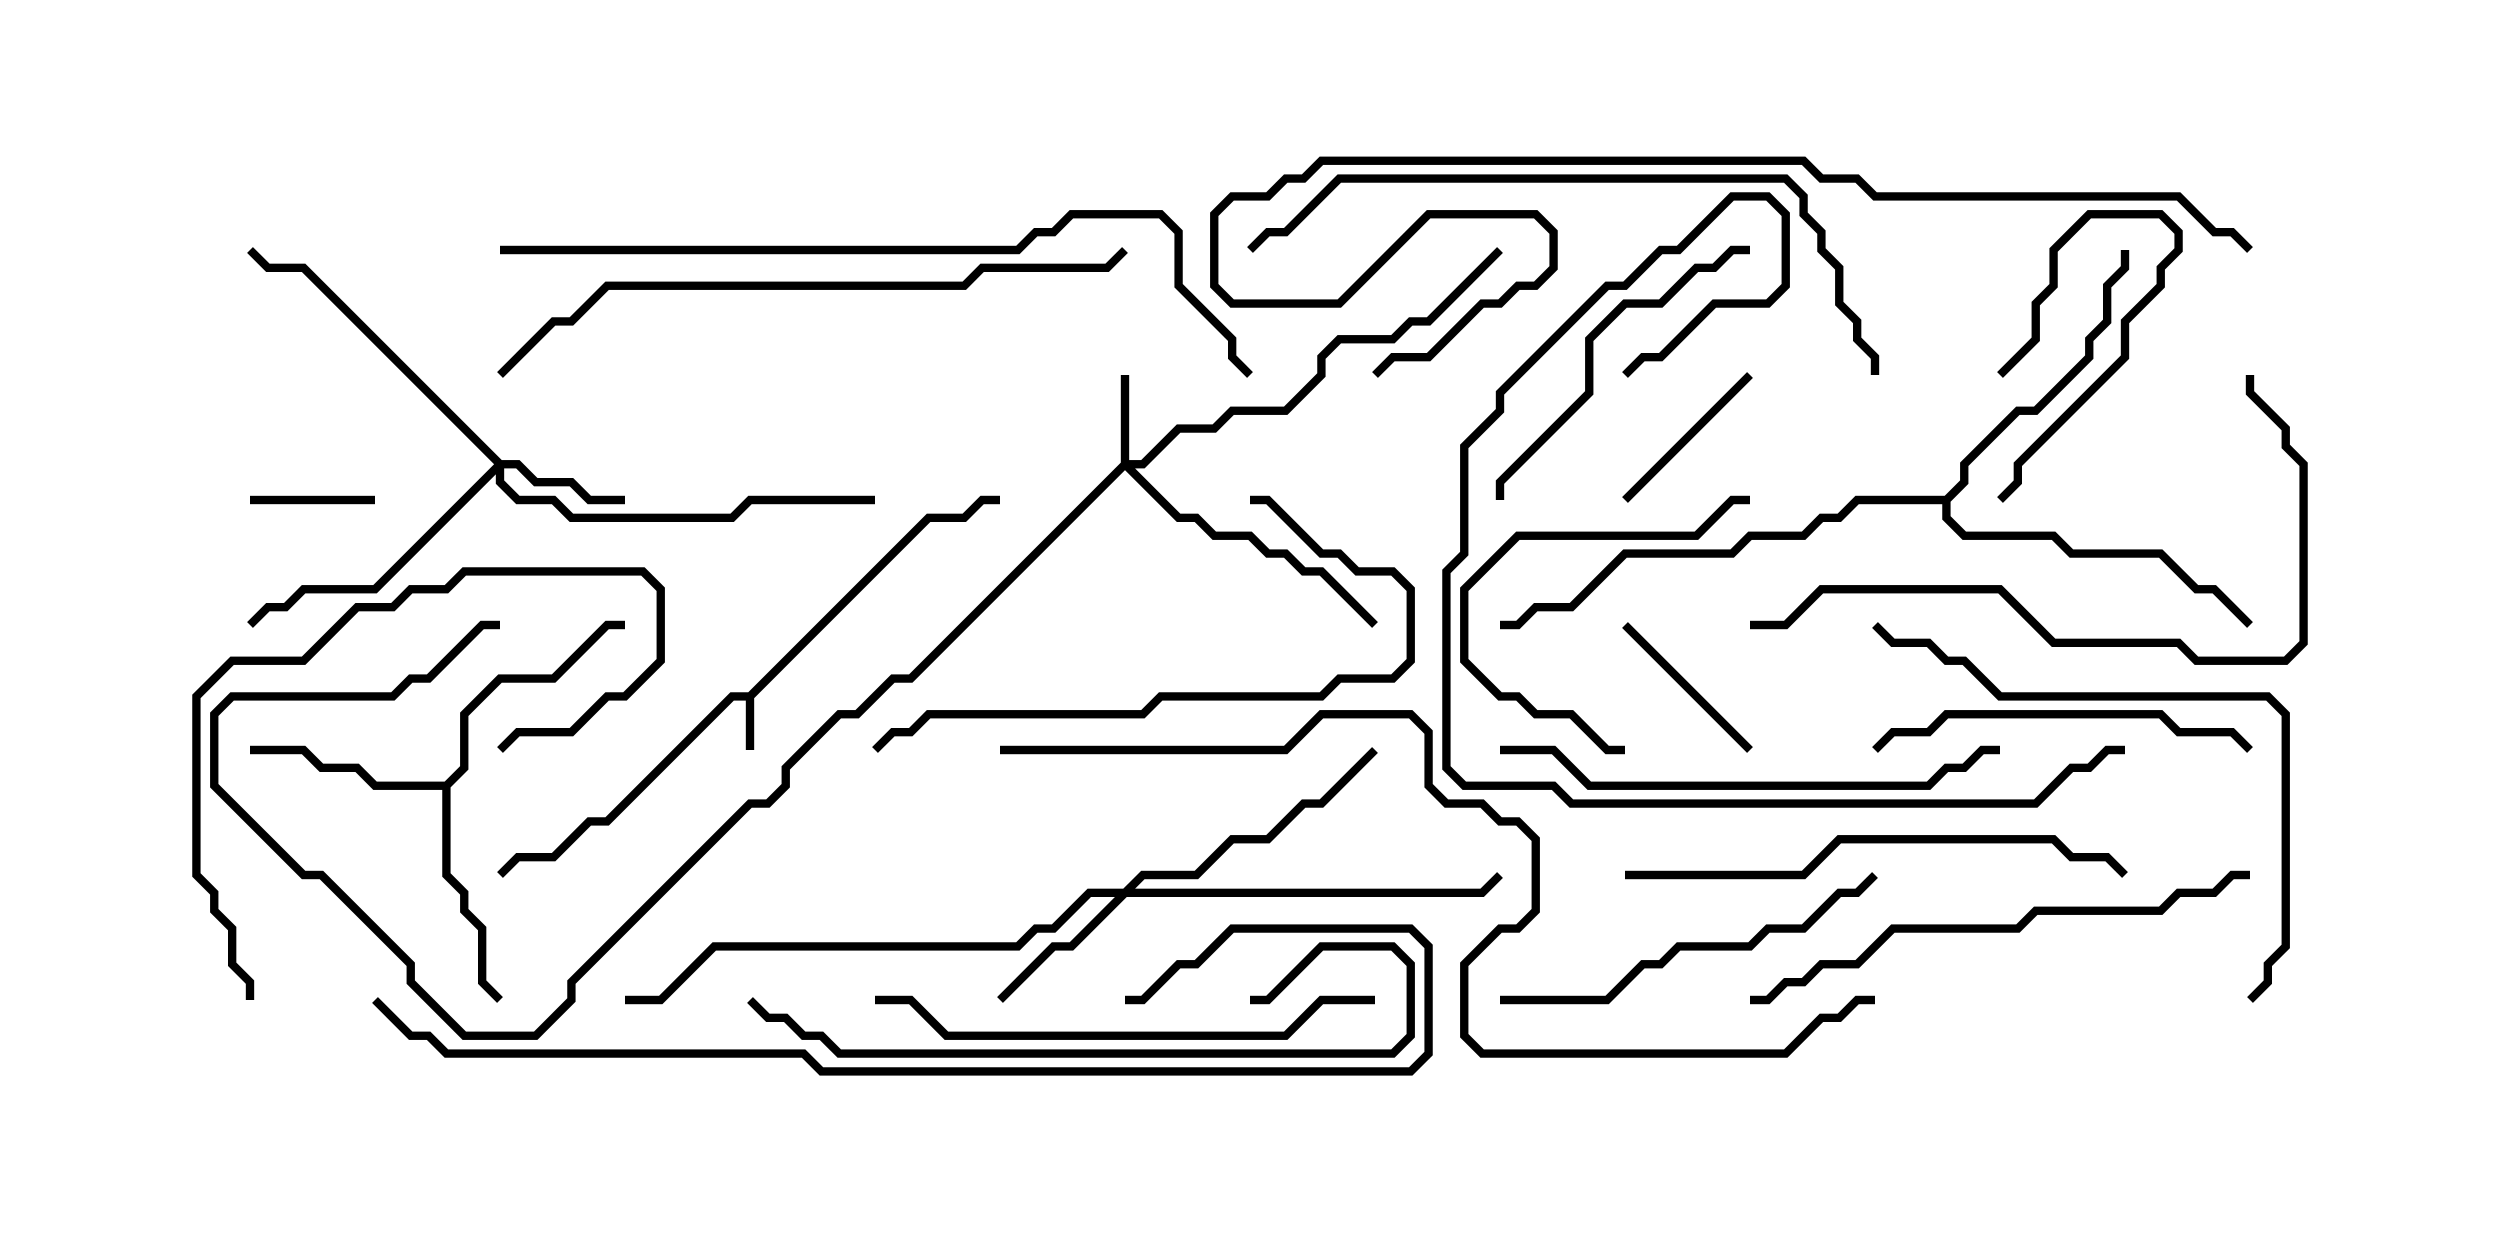 <svg version="1.1" width="30" height="15" xmlns="http://www.w3.org/2000/svg"><path d="M8.979,8.307L11.122,6.164L11.551,6.164L11.765,5.95L12,5.95L12,6.05L11.806,6.05L11.592,6.264L11.164,6.264L9.05,8.378L9.05,9L8.95,9L8.95,8.407L8.806,8.407L7.306,9.907L7.092,9.907L6.664,10.336L6.235,10.336L6.035,10.535L5.965,10.465L6.194,10.236L6.622,10.236L7.051,9.807L7.265,9.807L8.765,8.307z" stroke="none"/><path d="M5.336,9.379L5.521,9.194L5.521,8.551L5.979,8.093L6.622,8.093L7.265,7.45L7.5,7.45L7.5,7.55L7.306,7.55L6.664,8.193L6.021,8.193L5.621,8.592L5.621,9.235L5.407,9.449L5.407,10.479L5.621,10.694L5.621,10.908L5.836,11.122L5.836,11.765L6.035,11.965L5.965,12.035L5.736,11.806L5.736,11.164L5.521,10.949L5.521,10.735L5.307,10.521L5.307,9.479L4.479,9.479L4.265,9.264L3.836,9.264L3.622,9.05L3,9.05L3,8.95L3.664,8.95L3.878,9.164L4.306,9.164L4.521,9.379z" stroke="none"/><path d="M23.336,5.95L23.521,5.765L23.521,5.551L24.194,4.879L24.408,4.879L25.021,4.265L25.021,4.051L25.236,3.836L25.236,3.408L25.45,3.194L25.45,3L25.55,3L25.55,3.235L25.336,3.449L25.336,3.878L25.121,4.092L25.121,4.306L24.449,4.979L24.235,4.979L23.621,5.592L23.621,5.806L23.407,6.021L23.407,6.194L23.592,6.379L24.664,6.379L24.878,6.593L25.949,6.593L26.378,7.021L26.592,7.021L27.035,7.465L26.965,7.535L26.551,7.121L26.336,7.121L25.908,6.693L24.836,6.693L24.622,6.479L23.551,6.479L23.307,6.235L23.307,6.05L22.306,6.05L22.092,6.264L21.878,6.264L21.664,6.479L21.021,6.479L20.806,6.693L19.521,6.693L18.878,7.336L18.449,7.336L18.235,7.55L18,7.55L18,7.45L18.194,7.45L18.408,7.236L18.836,7.236L19.479,6.593L20.765,6.593L20.979,6.379L21.622,6.379L21.836,6.164L22.051,6.164L22.265,5.95z" stroke="none"/><path d="M13.45,5.551L13.45,4.5L13.55,4.5L13.55,5.521L13.694,5.521L14.122,5.093L14.551,5.093L14.765,4.879L15.408,4.879L15.807,4.479L15.807,4.265L16.051,4.021L16.694,4.021L16.908,3.807L17.122,3.807L17.965,2.965L18.035,3.035L17.164,3.907L16.949,3.907L16.735,4.121L16.092,4.121L15.907,4.306L15.907,4.521L15.449,4.979L14.806,4.979L14.592,5.193L14.164,5.193L13.735,5.621L13.621,5.621L14.164,6.164L14.378,6.164L14.592,6.379L15.021,6.379L15.235,6.593L15.449,6.593L15.664,6.807L15.878,6.807L16.535,7.465L16.465,7.535L15.836,6.907L15.622,6.907L15.408,6.693L15.194,6.693L14.979,6.479L14.551,6.479L14.336,6.264L14.122,6.264L13.5,5.642L10.949,8.193L10.735,8.193L10.306,8.621L10.092,8.621L9.479,9.235L9.479,9.449L9.235,9.693L9.021,9.693L6.907,11.806L6.907,12.021L6.449,12.479L5.551,12.479L4.879,11.806L4.879,11.592L3.836,10.55L3.622,10.55L2.521,9.449L2.521,8.551L2.765,8.307L4.694,8.307L4.908,8.093L5.122,8.093L5.765,7.45L6,7.45L6,7.55L5.806,7.55L5.164,8.193L4.949,8.193L4.735,8.407L2.806,8.407L2.621,8.592L2.621,9.408L3.664,10.45L3.878,10.45L4.979,11.551L4.979,11.765L5.592,12.379L6.408,12.379L6.807,11.979L6.807,11.765L8.979,9.593L9.194,9.593L9.379,9.408L9.379,9.194L10.051,8.521L10.265,8.521L10.694,8.093L10.908,8.093z" stroke="none"/><path d="M6.021,5.521L6.235,5.521L6.449,5.736L6.878,5.736L7.092,5.95L7.5,5.95L7.5,6.05L7.051,6.05L6.836,5.836L6.408,5.836L6.194,5.621L6.05,5.621L6.05,5.765L6.235,5.95L6.664,5.95L6.878,6.164L8.765,6.164L8.979,5.95L10.5,5.95L10.5,6.05L9.021,6.05L8.806,6.264L6.836,6.264L6.622,6.05L6.194,6.05L5.95,5.806L5.95,5.692L4.521,7.121L3.664,7.121L3.449,7.336L3.235,7.336L3.035,7.535L2.965,7.465L3.194,7.236L3.408,7.236L3.622,7.021L4.479,7.021L5.929,5.571L3.622,3.264L3.194,3.264L2.965,3.035L3.035,2.965L3.235,3.164L3.664,3.164z" stroke="none"/><path d="M13.479,10.664L13.694,10.45L14.336,10.45L14.765,10.021L15.194,10.021L15.622,9.593L15.836,9.593L16.465,8.965L16.535,9.035L15.878,9.693L15.664,9.693L15.235,10.121L14.806,10.121L14.378,10.55L13.735,10.55L13.621,10.664L17.765,10.664L17.965,10.465L18.035,10.535L17.806,10.764L13.521,10.764L12.878,11.407L12.664,11.407L12.035,12.035L11.965,11.965L12.622,11.307L12.836,11.307L13.379,10.764L13.092,10.764L12.664,11.193L12.449,11.193L12.235,11.407L8.592,11.407L7.949,12.05L7.5,12.05L7.5,11.95L7.908,11.95L8.551,11.307L12.194,11.307L12.408,11.093L12.622,11.093L13.051,10.664z" stroke="none"/><path d="M24.035,4.535L23.965,4.465L24.379,4.051L24.379,3.622L24.593,3.408L24.593,2.979L25.051,2.521L25.949,2.521L26.193,2.765L26.193,3.021L25.979,3.235L25.979,3.449L25.55,3.878L25.55,4.306L24.264,5.592L24.264,5.806L24.035,6.035L23.965,5.965L24.164,5.765L24.164,5.551L25.45,4.265L25.45,3.836L25.879,3.408L25.879,3.194L26.093,2.979L26.093,2.806L25.908,2.621L25.092,2.621L24.693,3.021L24.693,3.449L24.479,3.664L24.479,4.092z" stroke="none"/><path d="M3,6.05L3,5.95L4.5,5.95L4.5,6.05z" stroke="none"/><path d="M20.965,4.465L21.035,4.535L19.535,6.035L19.465,5.965z" stroke="none"/><path d="M21.035,8.965L20.965,9.035L19.465,7.535L19.535,7.465z" stroke="none"/><path d="M21,5.95L21,6.05L20.806,6.05L20.378,6.479L18.235,6.479L17.621,7.092L17.621,7.908L18.021,8.307L18.235,8.307L18.449,8.521L18.878,8.521L19.306,8.95L19.5,8.95L19.5,9.05L19.265,9.05L18.836,8.621L18.408,8.621L18.194,8.407L17.979,8.407L17.521,7.949L17.521,7.051L18.194,6.379L20.336,6.379L20.765,5.95z" stroke="none"/><path d="M6.035,9.035L5.965,8.965L6.194,8.736L6.836,8.736L7.265,8.307L7.479,8.307L7.879,7.908L7.879,7.092L7.694,6.907L5.592,6.907L5.378,7.121L4.949,7.121L4.735,7.336L4.306,7.336L3.664,7.979L2.806,7.979L2.407,8.378L2.407,10.479L2.621,10.694L2.621,10.908L2.836,11.122L2.836,11.551L3.05,11.765L3.05,12L2.95,12L2.95,11.806L2.736,11.592L2.736,11.164L2.521,10.949L2.521,10.735L2.307,10.521L2.307,8.336L2.765,7.879L3.622,7.879L4.265,7.236L4.694,7.236L4.908,7.021L5.336,7.021L5.551,6.807L7.735,6.807L7.979,7.051L7.979,7.949L7.521,8.407L7.306,8.407L6.878,8.836L6.235,8.836z" stroke="none"/><path d="M21,2.95L21,3.05L20.806,3.05L20.592,3.264L20.378,3.264L19.949,3.693L19.521,3.693L19.121,4.092L19.121,4.735L18.05,5.806L18.05,6L17.95,6L17.95,5.765L19.021,4.694L19.021,4.051L19.479,3.593L19.908,3.593L20.336,3.164L20.551,3.164L20.765,2.95z" stroke="none"/><path d="M22.535,9.035L22.465,8.965L22.694,8.736L23.122,8.736L23.336,8.521L25.949,8.521L26.164,8.736L26.806,8.736L27.035,8.965L26.965,9.035L26.765,8.836L26.122,8.836L25.908,8.621L23.378,8.621L23.164,8.836L22.735,8.836z" stroke="none"/><path d="M18,12.05L18,11.95L19.265,11.95L19.694,11.521L19.908,11.521L20.122,11.307L20.979,11.307L21.194,11.093L21.622,11.093L22.051,10.664L22.265,10.664L22.465,10.465L22.535,10.535L22.306,10.764L22.092,10.764L21.664,11.193L21.235,11.193L21.021,11.407L20.164,11.407L19.949,11.621L19.735,11.621L19.306,12.05z" stroke="none"/><path d="M10.535,9.035L10.465,8.965L10.694,8.736L10.908,8.736L11.122,8.521L13.694,8.521L13.908,8.307L15.836,8.307L16.051,8.093L16.694,8.093L16.879,7.908L16.879,7.092L16.694,6.907L16.265,6.907L16.051,6.693L15.836,6.693L15.194,6.05L15,6.05L15,5.95L15.235,5.95L15.878,6.593L16.092,6.593L16.306,6.807L16.735,6.807L16.979,7.051L16.979,7.949L16.735,8.193L16.092,8.193L15.878,8.407L13.949,8.407L13.735,8.621L11.164,8.621L10.949,8.836L10.735,8.836z" stroke="none"/><path d="M19.5,10.55L19.5,10.45L21.622,10.45L22.051,10.021L24.664,10.021L24.878,10.236L25.306,10.236L25.535,10.465L25.465,10.535L25.265,10.336L24.836,10.336L24.622,10.121L22.092,10.121L21.664,10.55z" stroke="none"/><path d="M18,9.05L18,8.95L18.664,8.95L19.092,9.379L23.122,9.379L23.336,9.164L23.551,9.164L23.765,8.95L24,8.95L24,9.05L23.806,9.05L23.592,9.264L23.378,9.264L23.164,9.479L19.051,9.479L18.622,9.05z" stroke="none"/><path d="M10.5,12.05L10.5,11.95L10.949,11.95L11.378,12.379L15.408,12.379L15.836,11.95L16.5,11.95L16.5,12.05L15.878,12.05L15.449,12.479L11.336,12.479L10.908,12.05z" stroke="none"/><path d="M8.965,12.035L9.035,11.965L9.235,12.164L9.449,12.164L9.664,12.379L9.878,12.379L10.092,12.593L16.694,12.593L16.879,12.408L16.879,11.592L16.694,11.407L15.878,11.407L15.235,12.05L15,12.05L15,11.95L15.194,11.95L15.836,11.307L16.735,11.307L16.979,11.551L16.979,12.449L16.735,12.693L10.051,12.693L9.836,12.479L9.622,12.479L9.408,12.264L9.194,12.264z" stroke="none"/><path d="M27,10.45L27,10.55L26.806,10.55L26.592,10.764L26.164,10.764L25.949,10.979L24.449,10.979L24.235,11.193L22.735,11.193L22.306,11.621L21.878,11.621L21.664,11.836L21.449,11.836L21.235,12.05L21,12.05L21,11.95L21.194,11.95L21.408,11.736L21.622,11.736L21.836,11.521L22.265,11.521L22.694,11.093L24.194,11.093L24.408,10.879L25.908,10.879L26.122,10.664L26.551,10.664L26.765,10.45z" stroke="none"/><path d="M27.035,12.035L26.965,11.965L27.164,11.765L27.164,11.551L27.379,11.336L27.379,8.592L27.194,8.407L23.979,8.407L23.551,7.979L23.336,7.979L23.122,7.764L22.694,7.764L22.465,7.535L22.535,7.465L22.735,7.664L23.164,7.664L23.378,7.879L23.592,7.879L24.021,8.307L27.235,8.307L27.479,8.551L27.479,11.378L27.264,11.592L27.264,11.806z" stroke="none"/><path d="M21,7.55L21,7.45L21.408,7.45L21.836,7.021L24.021,7.021L24.664,7.664L26.164,7.664L26.378,7.879L27.408,7.879L27.593,7.694L27.593,5.592L27.379,5.378L27.379,5.164L26.95,4.735L26.95,4.5L27.05,4.5L27.05,4.694L27.479,5.122L27.479,5.336L27.693,5.551L27.693,7.735L27.449,7.979L26.336,7.979L26.122,7.764L24.622,7.764L23.979,7.121L21.878,7.121L21.449,7.55z" stroke="none"/><path d="M19.535,4.535L19.465,4.465L19.694,4.236L19.908,4.236L20.551,3.593L21.194,3.593L21.379,3.408L21.379,2.592L21.194,2.407L20.806,2.407L20.164,3.05L19.949,3.05L19.521,3.479L19.306,3.479L18.05,4.735L18.05,4.949L17.621,5.378L17.621,6.664L17.407,6.878L17.407,9.194L17.592,9.379L18.664,9.379L18.878,9.593L24.408,9.593L24.836,9.164L25.051,9.164L25.265,8.95L25.5,8.95L25.5,9.05L25.306,9.05L25.092,9.264L24.878,9.264L24.449,9.693L18.836,9.693L18.622,9.479L17.551,9.479L17.307,9.235L17.307,6.836L17.521,6.622L17.521,5.336L17.95,4.908L17.95,4.694L19.265,3.379L19.479,3.379L19.908,2.95L20.122,2.95L20.765,2.307L21.235,2.307L21.479,2.551L21.479,3.449L21.235,3.693L20.592,3.693L19.949,4.336L19.735,4.336z" stroke="none"/><path d="M6.035,4.535L5.965,4.465L6.622,3.807L6.836,3.807L7.265,3.379L11.551,3.379L11.765,3.164L13.265,3.164L13.465,2.965L13.535,3.035L13.306,3.264L11.806,3.264L11.592,3.479L7.306,3.479L6.878,3.907L6.664,3.907z" stroke="none"/><path d="M22.55,4.5L22.45,4.5L22.45,4.306L22.236,4.092L22.236,3.878L22.021,3.664L22.021,3.235L21.807,3.021L21.807,2.806L21.593,2.592L21.593,2.378L21.408,2.193L16.092,2.193L15.449,2.836L15.235,2.836L15.035,3.035L14.965,2.965L15.194,2.736L15.408,2.736L16.051,2.093L21.449,2.093L21.693,2.336L21.693,2.551L21.907,2.765L21.907,2.979L22.121,3.194L22.121,3.622L22.336,3.836L22.336,4.051L22.55,4.265z" stroke="none"/><path d="M4.465,12.035L4.535,11.965L4.949,12.379L5.164,12.379L5.378,12.593L9.664,12.593L9.878,12.807L16.908,12.807L17.093,12.622L17.093,11.378L16.908,11.193L14.806,11.193L14.378,11.621L14.164,11.621L13.735,12.05L13.5,12.05L13.5,11.95L13.694,11.95L14.122,11.521L14.336,11.521L14.765,11.093L16.949,11.093L17.193,11.336L17.193,12.664L16.949,12.907L9.836,12.907L9.622,12.693L5.336,12.693L5.122,12.479L4.908,12.479z" stroke="none"/><path d="M6,3.05L6,2.95L12.194,2.95L12.408,2.736L12.622,2.736L12.836,2.521L13.949,2.521L14.193,2.765L14.193,3.408L14.836,4.051L14.836,4.265L15.035,4.465L14.965,4.535L14.736,4.306L14.736,4.092L14.093,3.449L14.093,2.806L13.908,2.621L12.878,2.621L12.664,2.836L12.449,2.836L12.235,3.05z" stroke="none"/><path d="M27.035,2.965L26.965,3.035L26.765,2.836L26.551,2.836L26.122,2.407L22.479,2.407L22.265,2.193L21.836,2.193L21.622,1.979L15.878,1.979L15.664,2.193L15.449,2.193L15.235,2.407L14.806,2.407L14.621,2.592L14.621,3.408L14.806,3.593L16.051,3.593L17.122,2.521L18.449,2.521L18.693,2.765L18.693,3.235L18.449,3.479L18.235,3.479L18.021,3.693L17.806,3.693L17.164,4.336L16.735,4.336L16.535,4.535L16.465,4.465L16.694,4.236L17.122,4.236L17.765,3.593L17.979,3.593L18.194,3.379L18.408,3.379L18.593,3.194L18.593,2.806L18.408,2.621L17.164,2.621L16.092,3.693L14.765,3.693L14.521,3.449L14.521,2.551L14.765,2.307L15.194,2.307L15.408,2.093L15.622,2.093L15.836,1.879L21.664,1.879L21.878,2.093L22.306,2.093L22.521,2.307L26.164,2.307L26.592,2.736L26.806,2.736z" stroke="none"/><path d="M12,9.05L12,8.95L15.408,8.95L15.836,8.521L16.949,8.521L17.193,8.765L17.193,9.408L17.378,9.593L17.806,9.593L18.021,9.807L18.235,9.807L18.479,10.051L18.479,10.949L18.235,11.193L18.021,11.193L17.621,11.592L17.621,12.408L17.806,12.593L21.408,12.593L21.836,12.164L22.051,12.164L22.265,11.95L22.5,11.95L22.5,12.05L22.306,12.05L22.092,12.264L21.878,12.264L21.449,12.693L17.765,12.693L17.521,12.449L17.521,11.551L17.979,11.093L18.194,11.093L18.379,10.908L18.379,10.092L18.194,9.907L17.979,9.907L17.765,9.693L17.336,9.693L17.093,9.449L17.093,8.806L16.908,8.621L15.878,8.621L15.449,9.05z" stroke="none"/></svg>
